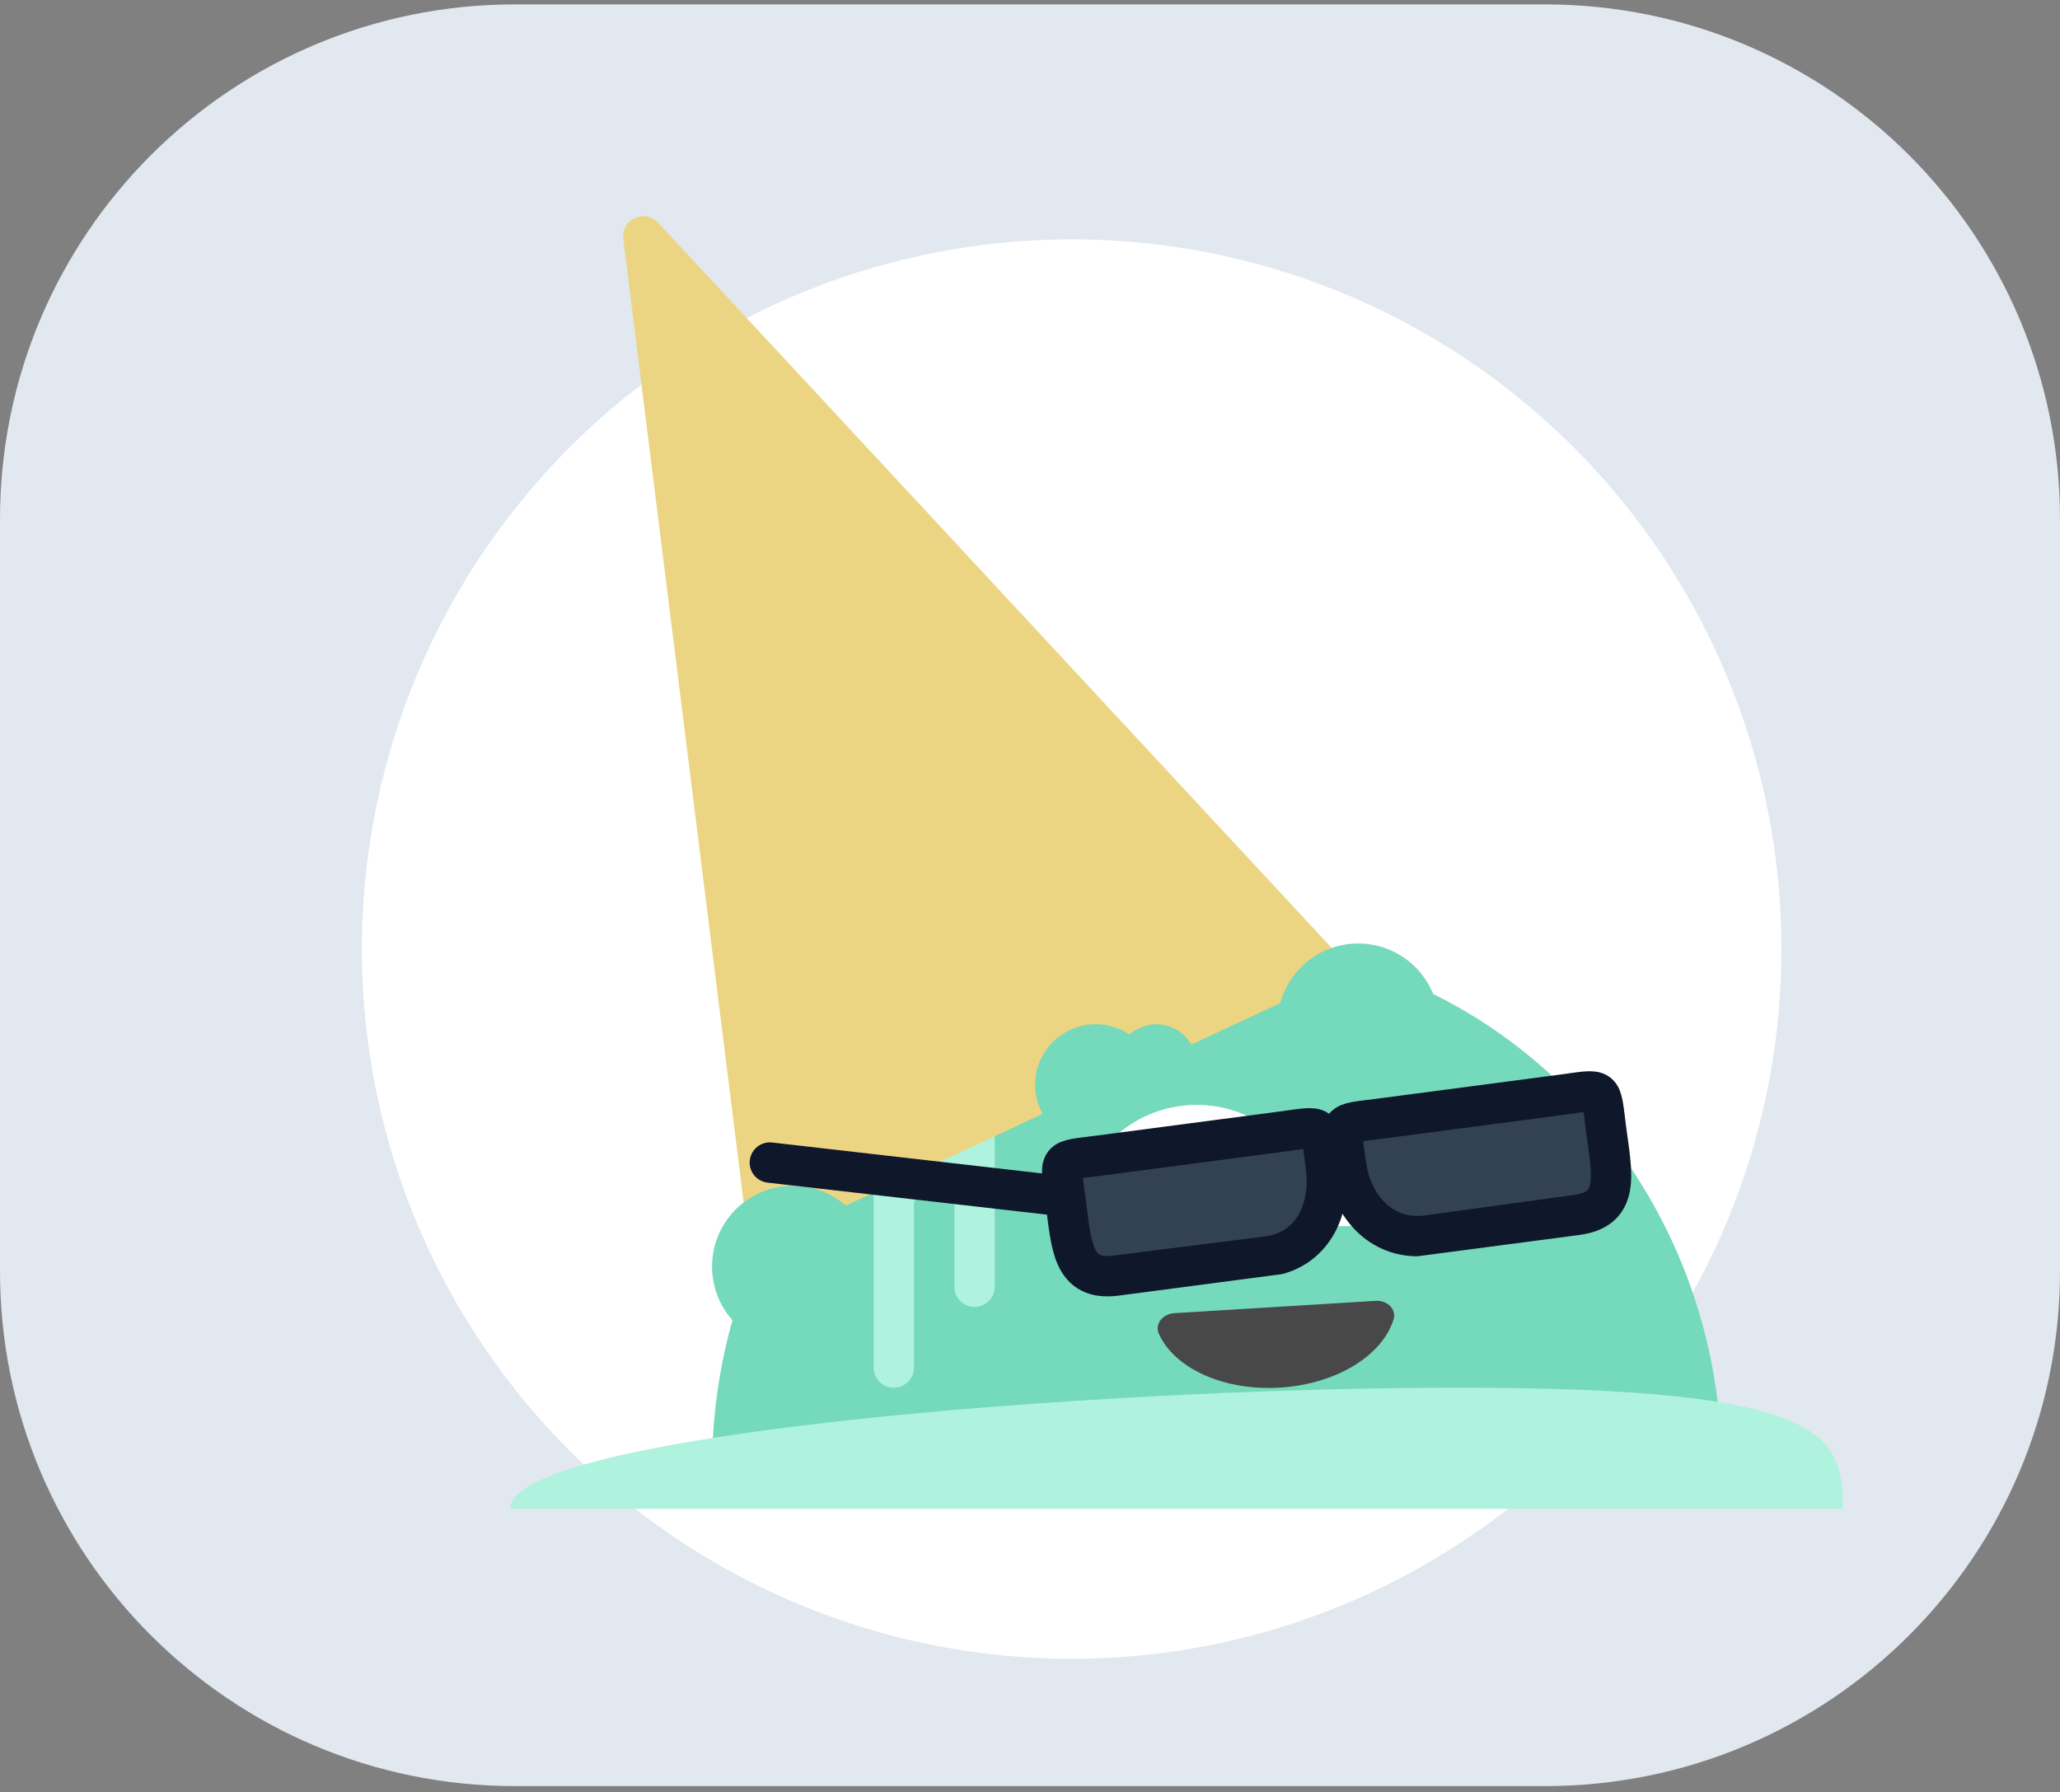 <svg width="200" height="174" viewBox="0 0 200 174" fill="none" xmlns="http://www.w3.org/2000/svg">
<rect x="0" y="0" width="200" height="174" fill="#808080" stroke="none"/>
<g clip-path="url(#clip0_1025:17973)">
<path d="M0 50.426C0 22.812 22.386 0.427 50 0.427H150C177.614 0.427 200 22.812 200 50.426V123.427C200 151.041 177.614 173.427 150 173.427H50C22.386 173.427 0 151.041 0 123.427V50.426Z" fill="#E2E8F0"/>
<circle cx="104.045" cy="92.152" r="68.911" fill="white"/>
<path d="M118.145 91.611C91.076 91.611 69.132 114.432 69.132 142.584H167.158C167.158 114.432 145.214 91.611 118.145 91.611Z" fill="#75D9BB"/>
<path d="M88.737 117.098V132.782C88.737 133.865 87.859 134.742 86.776 134.742C85.694 134.742 84.816 133.865 84.816 132.782V107.295H96.579V124.94C96.579 126.022 95.701 126.9 94.618 126.9C93.536 126.9 92.658 126.022 92.658 124.94V117.098C92.658 116.015 91.78 115.137 90.698 115.137C89.615 115.137 88.737 116.015 88.737 117.098Z" fill="#AFF2DE"/>
<path d="M60.513 23.199C60.277 21.31 62.6 20.227 63.895 21.622L131.253 94.154L72.779 121.421L60.513 23.199Z" fill="#ECD582"/>
<path d="M139.71 107.295C133.214 107.295 127.947 112.561 127.947 119.058H151.474C151.474 112.561 146.207 107.295 139.71 107.295Z" fill="white"/>
<path d="M139.71 111.216C135.379 111.216 131.868 114.727 131.868 119.058H147.552C147.552 114.727 144.041 111.216 139.71 111.216Z" fill="#484848"/>
<circle cx="131.868" cy="99.453" r="7.842" fill="#75D9BB"/>
<circle cx="112.263" cy="103.374" r="3.921" fill="#75D9BB"/>
<circle cx="106.382" cy="105.334" r="5.882" fill="#75D9BB"/>
<circle cx="76.974" cy="122.979" r="7.842" fill="#75D9BB"/>
<path d="M116.184 107.295C109.687 107.295 104.421 112.561 104.421 119.058H127.947C127.947 112.561 122.681 107.295 116.184 107.295Z" fill="white"/>
<path d="M116.184 107.295C109.687 107.295 104.421 112.561 104.421 119.058H127.947C127.947 112.561 122.681 107.295 116.184 107.295Z" fill="white"/>
<path d="M116.184 111.216C111.853 111.216 108.342 114.727 108.342 119.058H124.026C124.026 114.727 120.515 111.216 116.184 111.216Z" fill="#484848"/>
<path d="M141.671 134.742C105.94 134.742 49.526 139.287 49.526 146.506H178.921C178.921 139.287 177.402 134.742 141.671 134.742Z" fill="#AFF2DE"/>
<path d="M124.266 134.735C129.76 134.399 134.218 131.601 135.292 128.125C135.611 127.091 134.652 126.243 133.571 126.309L114.003 127.506C112.922 127.572 112.073 128.53 112.516 129.518C114.005 132.837 118.772 135.071 124.266 134.735Z" fill="#484848"/>
<g clip-path="url(#clip1_1025:17973)">
<path d="M151.537 106.308L134.043 108.611C129.749 109.176 130.102 108.716 130.668 113.01C131.233 117.304 134.297 120.522 138.591 119.957L153.072 117.97C157.367 117.405 156.502 113.977 155.936 109.683C155.371 105.389 155.831 105.742 151.537 106.308Z" fill="#334155" stroke="#0F172A" stroke-width="3.921"/>
<path d="M124.325 109.89L106.831 112.193C102.537 112.758 102.89 112.298 103.456 116.592C104.021 120.887 104.073 124.421 108.367 123.856L123.041 122.004C127.335 121.439 129.29 117.56 128.725 113.266C128.159 108.972 128.619 109.325 124.325 109.89Z" fill="#334155" stroke="#0F172A" stroke-width="3.921"/>
<path d="M102.972 116.118L74.744 112.883" stroke="#0F172A" stroke-width="3.921" stroke-linecap="round"/>
</g>
</g>
<defs>
<clipPath id="clip0_1025:17973">
<path d="M0 50.426C0 22.812 22.386 0.427 50 0.427H150C177.614 0.427 200 22.812 200 50.426V123.427C200 151.041 177.614 173.427 150 173.427H50C22.386 173.427 0 151.041 0 123.427V50.426Z" fill="white"/>
</clipPath>
<clipPath id="clip1_1025:17973">
<rect width="90.184" height="19.605" fill="white" transform="translate(69.132 111.224) rotate(-7.5)"/>
</clipPath>
</defs>
</svg>
